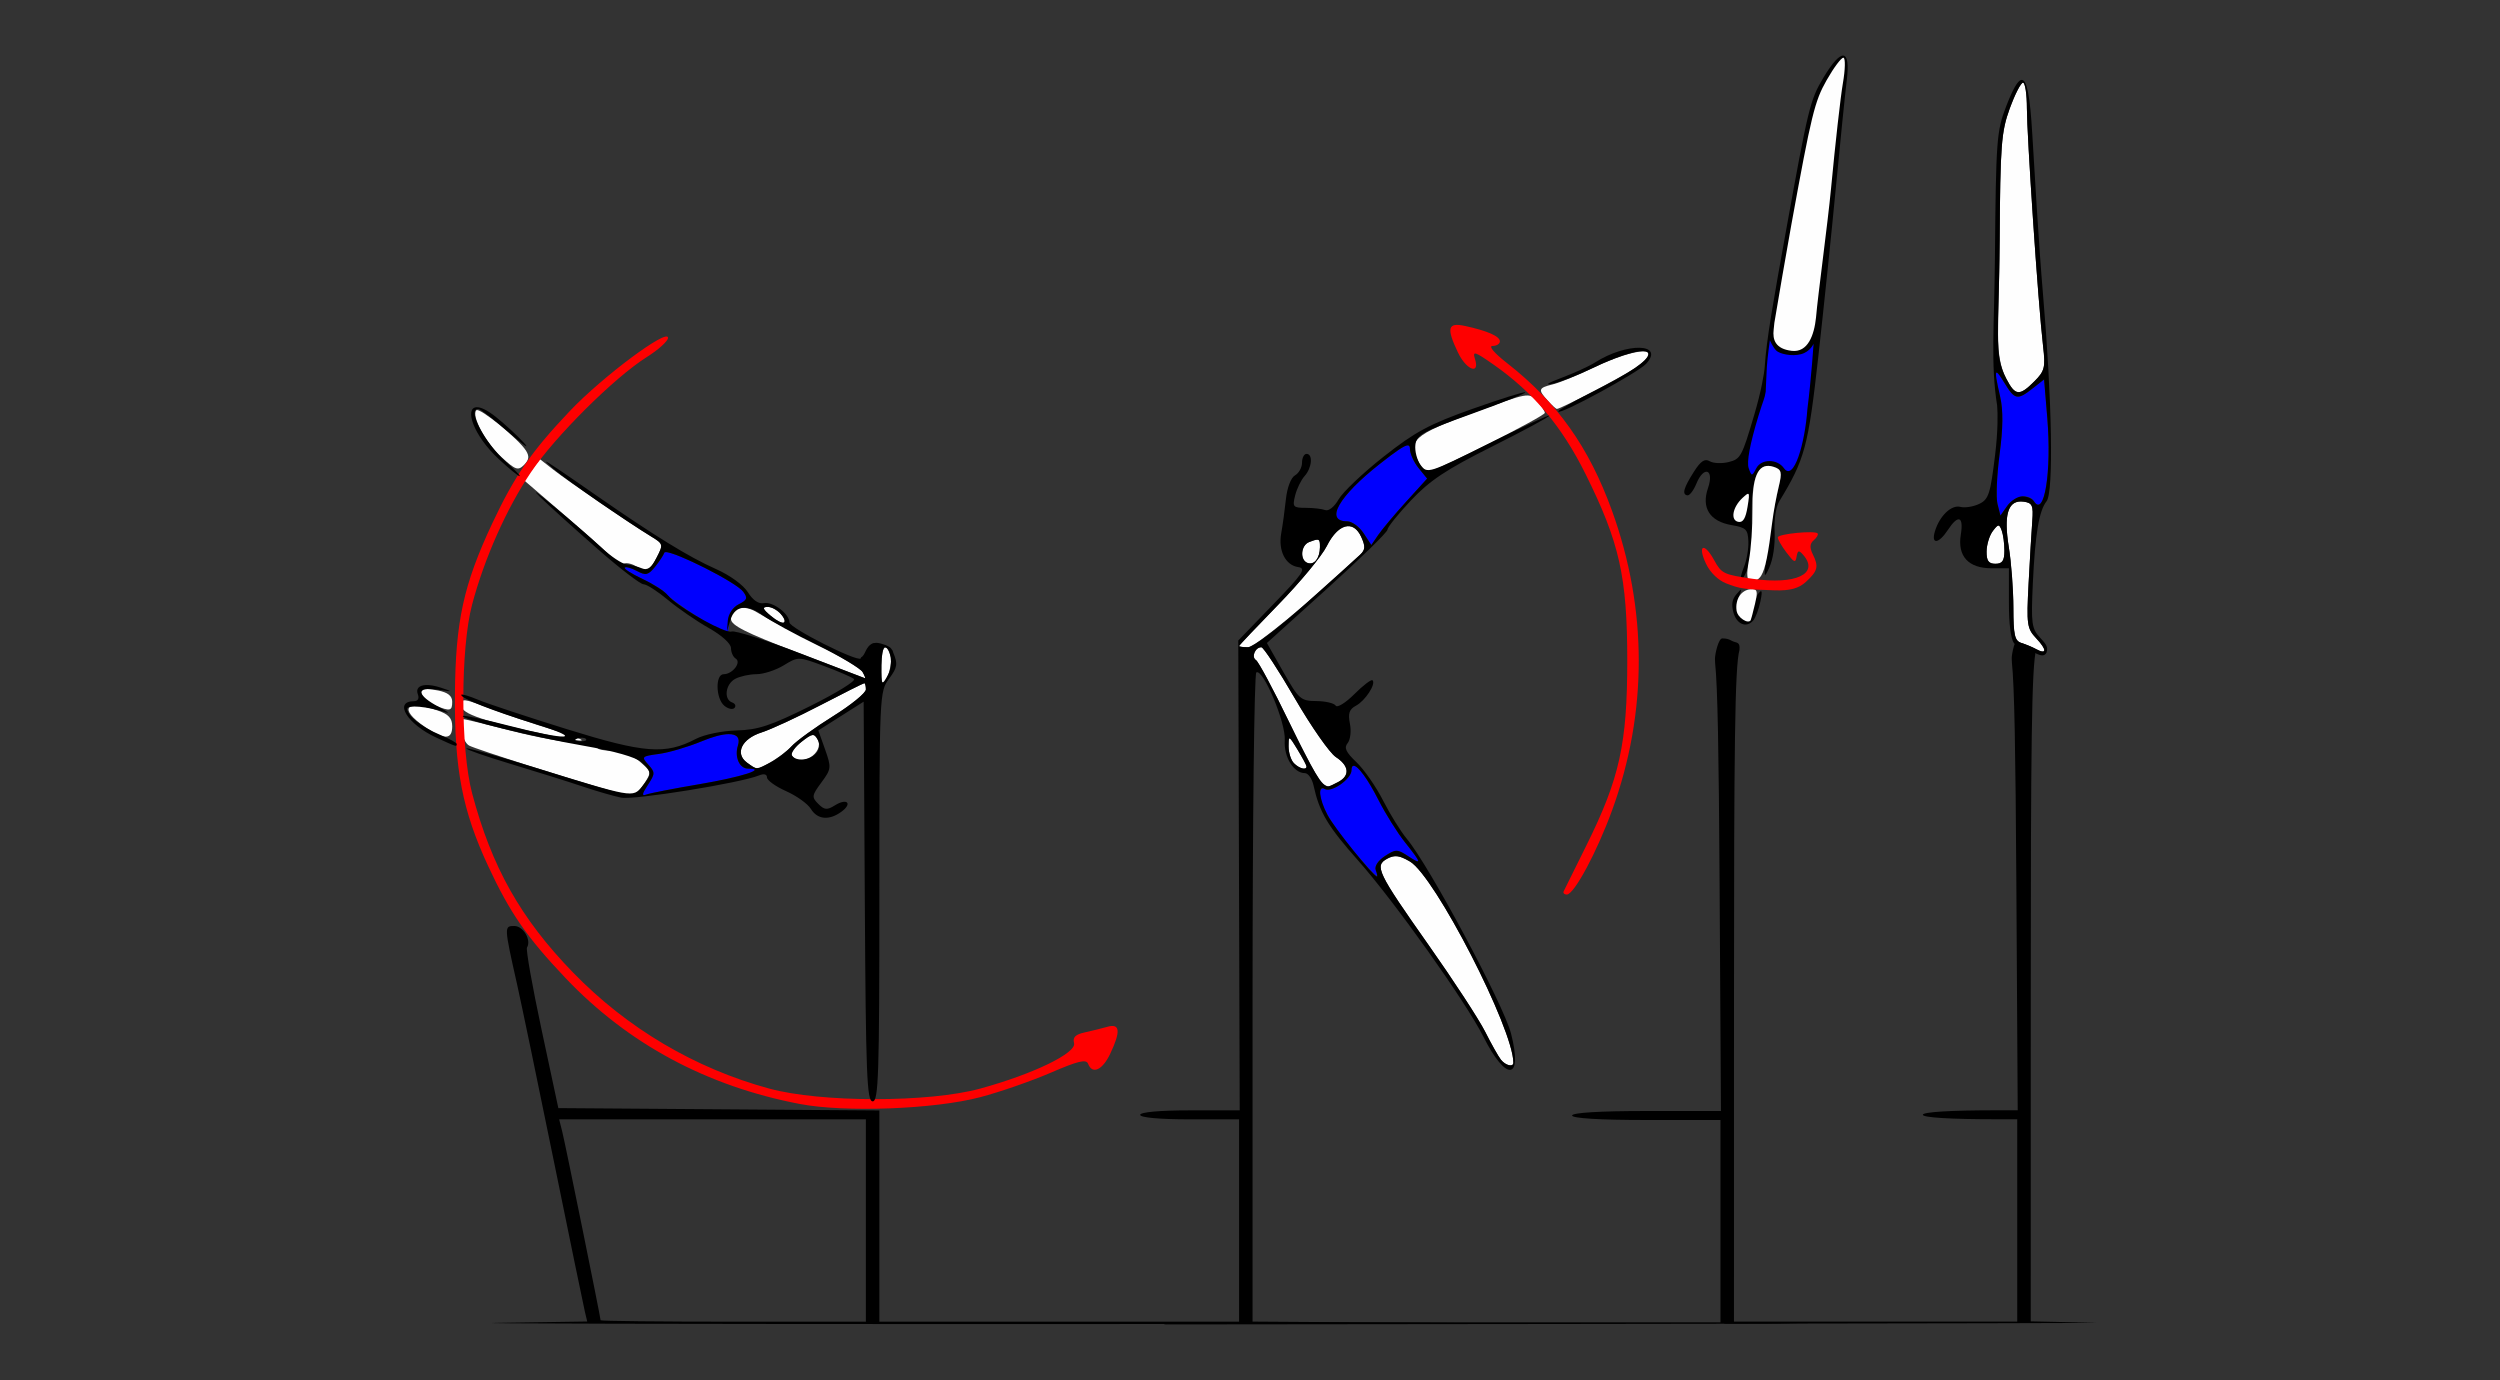 <?xml version="1.0" encoding="UTF-8" standalone="no"?>
<!-- Created with Inkscape (http://www.inkscape.org/) -->

<svg
   xmlns:dc="http://purl.org/dc/elements/1.1/"
   xmlns:cc="http://creativecommons.org/ns#"
   xmlns:rdf="http://www.w3.org/1999/02/22-rdf-syntax-ns#"
   xmlns:svg="http://www.w3.org/2000/svg"
   xmlns="http://www.w3.org/2000/svg"
   xmlns:sodipodi="http://sodipodi.sourceforge.net/DTD/sodipodi-0.dtd"
   xmlns:inkscape="http://www.inkscape.org/namespaces/inkscape"
   version="1.1"
   width="556"
   height="307"
   id="svg2"
   inkscape:version="0.91 r13725"
   sodipodi:docname="ub240302.svg">
  <rect width="100%" height="100%" fill="#333333" stroke="none"/>
  <sodipodi:namedview
     pagecolor="#c7c7c7"
     bordercolor="#666666"
     borderopacity="1"
     objecttolerance="10"
     gridtolerance="10"
     guidetolerance="10"
     inkscape:pageopacity="0"
     inkscape:pageshadow="2"
     inkscape:window-width="1222"
     inkscape:window-height="715"
     id="namedview11"
     showgrid="false"
     inkscape:zoom="1.0971223"
     inkscape:cx="395.69514"
     inkscape:cy="141.93939"
     inkscape:window-x="0"
     inkscape:window-y="0"
     inkscape:window-maximized="0"
     inkscape:current-layer="svg2" />
  <defs
     id="defs6" />
  <g
     id="g4334"
     transform="translate(-71.429,7.943)">
    <path
       id="path4297"
       d="m 405.241,227.75 c -0.552,-0.688 -2.138,-3.5 -3.524,-6.25 -1.386,-2.75 -7.031,-11.401 -12.543,-19.223 -11.459,-16.263 -12.141,-17.689 -9.203,-19.261 1.623,-0.869 2.706,-0.729 5.043,0.652 5.552,3.28 22.986,37.203 22.986,44.727 0,1.055 -1.716,0.654 -2.759,-0.644 z"
       style="fill:#fefefe"
       inkscape:connector-curvature="0" />
    <path
       id="path4295"
       d="m 207.5,167.962 c -8.335,-2.314 -30.192,-9.263 -31.736,-10.088 C 174.187,157.03 173.161,152 174.566,152 c 0.311,0 5.046,1.157 10.521,2.571 5.475,1.414 12.148,2.651 14.828,2.75 2.68,0.099 4.669,0.517 4.42,0.929 -0.249,0.412 1.123,0.75 3.05,0.75 2.244,0 4.494,0.852 6.259,2.37 2.696,2.319 2.718,2.427 1.033,5 -1.824,2.783 -2.415,2.914 -7.177,1.592 z"
       style="fill:#fefefe"
       inkscape:connector-curvature="0" />
    <path
       id="path4293"
       d="M 365.423,166.235 C 364.83,165.831 361.516,159.65 358.058,152.5 c -3.458,-7.15 -6.744,-13.287 -7.301,-13.638 -1.093,-0.688 -0.18,-2.862 1.202,-2.862 0.463,0 3.82,5.129 7.46,11.397 3.64,6.268 7.735,12.129 9.1,13.023 2.974,1.949 3.19,4.13 0.547,5.545 -2.275,1.218 -2.255,1.216 -3.643,0.27 z"
       style="fill:#fefefe"
       inkscape:connector-curvature="0" />
    <path
       id="path4291"
       d="m 237.569,161.674 c -2.771,-2.026 -1.186,-5.324 3.229,-6.723 2.036,-0.645 7.929,-3.373 13.096,-6.062 5.167,-2.689 9.554,-4.889 9.75,-4.889 0.196,0 0.356,0.628 0.356,1.396 0,0.768 -3.281,3.442 -7.292,5.941 -4.011,2.5 -8.172,5.517 -9.248,6.706 -1.653,1.827 -6.527,4.956 -7.72,4.956 -0.197,0 -1.175,-0.597 -2.172,-1.326 z"
       style="fill:#fefefe"
       inkscape:connector-curvature="0" />
    <path
       id="path4289"
       d="m 359.2,161.8 c -0.66,-0.66 -1.198,-2.348 -1.196,-3.75 0.004,-2.492 0.049,-2.476 2,0.724 1.098,1.801 1.996,3.488 1.996,3.75 0,0.892 -1.597,0.479 -2.8,-0.724 z"
       style="fill:#fefefe"
       inkscape:connector-curvature="0" />
    <path
       id="path4287"
       d="m 247.549,160.08 c -0.313,-0.506 0.645,-1.874 2.128,-3.041 2.4,-1.888 2.795,-1.946 3.589,-0.528 1.643,2.935 -3.95,6.427 -5.717,3.569 z"
       style="fill:#fefefe"
       inkscape:connector-curvature="0" />
    <path
       id="path4285"
       d="m 193.5,155.548 c -14.355,-3.005 -19.5,-4.741 -19.5,-6.58 0,-1.655 0.469,-1.61 6.25,0.6 3.438,1.314 9.85,3.487 14.25,4.828 8.746,2.666 8.359,3.111 -1,1.152 z"
       style="fill:#fefefe"
       inkscape:connector-curvature="0" />
    <path
       id="path4283"
       d="m 165.975,153.75 c -6.025,-4.082 -4.373,-6.179 2.876,-3.652 2.354,0.82 3.149,1.705 3.149,3.5 0,3.008 -1.746,3.052 -6.025,0.152 z"
       style="fill:#fefefe"
       inkscape:connector-curvature="0" />
    <path
       id="path4281"
       d="m 168.352,149.007 c -2.221,-0.896 -3.884,-2.809 -3.112,-3.58 0.242,-0.242 1.862,-0.156 3.6,0.192 2.198,0.44 3.16,1.203 3.16,2.507 0,2.058 -0.457,2.169 -3.648,0.882 z"
       style="fill:#fefefe"
       inkscape:connector-curvature="0" />
    <path
       id="path4279"
       d="m 267.451,140.003 c 0.052,-4.277 1.019,-5.247 2.037,-2.041 0.508,1.602 -0.83,6.038 -1.822,6.038 -0.145,0 -0.242,-1.799 -0.215,-3.997 z"
       style="fill:#fefefe"
       inkscape:connector-curvature="0" />
    <path
       id="path4277"
       d="M 248.75,137.16 C 237.316,132.795 234,131.125 234,129.733 c 0,-2.614 2.919,-3.318 5.907,-1.424 1.426,0.904 7.084,3.919 12.572,6.7 5.488,2.781 10.348,5.717 10.8,6.524 0.452,0.807 0.686,1.42 0.521,1.362 -0.165,-0.058 -6.937,-2.639 -15.05,-5.735 z"
       style="fill:#fefefe"
       inkscape:connector-curvature="0" />
    <path
       id="path4273"
       d="m 347,135.738 c 0,-0.144 3.938,-4.301 8.75,-9.237 4.812,-4.936 9.65,-10.781 10.75,-12.988 2.495,-5.006 5.904,-5.915 7.668,-2.044 0.959,2.104 0.913,2.863 -0.24,3.948 C 362.554,126.112 350.577,136 348.995,136 347.898,136 347,135.882 347,135.738 Z"
       style="fill:#fefefe"
       inkscape:connector-curvature="0" />
    <path
       id="path4271"
       d="m 242.892,129.058 c -1.85,-1.541 -2.023,-1.999 -0.764,-2.025 1.713,-0.035 4.514,2.658 3.657,3.516 -0.275,0.275 -1.577,-0.395 -2.893,-1.491 z"
       style="fill:#fefefe"
       inkscape:connector-curvature="0" />
    <path
       id="path4269"
       d="m 212.742,117.915 c -0.967,-0.563 -2.173,-0.767 -2.681,-0.453 -0.508,0.314 -1.203,0.117 -1.546,-0.437 -0.343,-0.554 -5.1,-4.863 -10.572,-9.574 l -9.95,-8.566 1.753,-2.358 1.753,-2.358 3,2.352 c 3.254,2.552 17.299,12.141 21.76,14.858 2.677,1.63 2.714,1.77 1.224,4.651 -1.675,3.239 -2.117,3.415 -4.743,1.886 z"
       style="fill:#fefefe"
       inkscape:connector-curvature="0" />
    <path
       id="path4267"
       d="m 362.25,117.267 c -1.784,-0.618 -1.547,-3.939 0.332,-4.66 2.269,-0.871 2.42,-0.799 2.403,1.143 -0.021,2.445 -1.254,4.03 -2.735,3.517 z"
       style="fill:#fefefe"
       inkscape:connector-curvature="0" />
    <path
       id="path4263"
       d="m 182.961,93.726 c -3.546,-3.253 -6.768,-9.252 -5.597,-10.423 0.707,-0.707 9.378,6.34 11.037,8.971 0.797,1.263 0.688,2.065 -0.43,3.183 -1.326,1.326 -1.891,1.131 -5.011,-1.731 z"
       style="fill:#fefefe"
       inkscape:connector-curvature="0" />
    <path
       id="path4261"
       d="M 386.972,94.948 C 384.352,90.053 385.732,88.784 399,83.883 c 12.375,-4.571 12.517,-4.597 14.25,-2.639 0.963,1.088 1.75,2.273 1.75,2.635 C 415,84.624 390.499,97 389.025,97 c -0.525,0 -1.449,-0.923 -2.053,-2.052 z"
       style="fill:#fefefe"
       inkscape:connector-curvature="0" />
    <path
       id="path4259"
       d="m 415.655,81.171 c -2.226,-2.46 -2.111,-2.843 1.095,-3.625 1.512,-0.369 5.471,-1.985 8.797,-3.593 C 435.745,69.025 442.156,68.928 435.25,73.806 432.746,75.575 418.556,83 417.68,83 c -0.203,0 -1.115,-0.823 -2.025,-1.829 z"
       style="fill:#fefefe"
       inkscape:connector-curvature="0" />
    <path
       d="m 249.342,237.588 c -20.704,-3.952 -38.232,-13.371 -52.15,-28.023 -8.579,-9.031 -12.373,-14.523 -17.194,-24.891 -5.731,-12.325 -7.518,-21.549 -7.392,-38.173 0.122,-16.212 1.902,-24.386 8.261,-37.957 4.976,-10.618 8.732,-16.062 17.325,-25.108 7.243,-7.625 21.81,-18.477 21.807,-16.245 -9.8e-4,0.72 -2.138,2.654 -4.75,4.296 -7.204,4.531 -20.442,17.709 -25.776,25.659 -5.418,8.075 -10.334,19.138 -13.043,29.354 -2.605,9.821 -2.604,32.187 0.002,42 4.36,16.416 10.805,27.861 22.432,39.835 12.051,12.411 27.124,21.329 43.637,25.821 11.537,3.138 35.478,3.14 46.933,0.004 11.771,-3.223 21.445,-7.91 20.869,-10.113 -0.339,-1.295 0.292,-1.93 2.368,-2.382 1.556,-0.339 3.842,-0.905 5.08,-1.258 2.789,-0.794 2.96,1.036 0.565,6.059 -1.724,3.616 -3.966,4.607 -4.902,2.168 -0.408,-1.064 -2.245,-0.622 -8.31,2 -4.282,1.851 -11.345,4.3 -15.694,5.442 -10.218,2.682 -30.02,3.429 -40.067,1.511 z M 419.204,190.25 c 0.204,-0.412 2.489,-5.025 5.078,-10.25 7.348,-14.83 9.049,-22.54 9.049,-41 0,-18.632 -1.703,-26.255 -9.268,-41.5 -5.278,-10.635 -11.574,-18.125 -20.472,-24.358 -4.207,-2.947 -4.713,-3.1 -4.126,-1.25 1.147,3.613 -1.931,2.453 -3.78,-1.425 -2.619,-5.492 -2.285,-6.755 1.565,-5.918 5.009,1.089 7.75,2.302 7.75,3.427 C 405,68.539 404.263,69 403.362,69 c -0.955,0 0.361,1.563 3.16,3.75 11.209,8.761 18.275,18.686 23.413,32.886 7.92,21.888 7.94,44.821 0.06,66.541 C 426.617,181.489 421.514,191 419.896,191 c -0.585,0 -0.896,-0.338 -0.692,-0.75 z"
       id="path2993"
       style="fill:#fe0000"
       inkscape:connector-curvature="0" />
    <path
       id="path4307"
       d="M 372.841,181.741 C 367.967,176.096 365,171.081 365,168.491 c 0,-0.885 0.47,-1.318 1.044,-0.963 1.465,0.905 5.956,-2.241 5.956,-4.173 0,-2.734 2.847,0.402 5.98,6.586 1.549,3.058 4.212,7.309 5.918,9.447 3.754,4.705 3.842,5.143 0.602,3.021 -2.321,-1.521 -2.684,-1.517 -5.078,0.051 -1.515,0.992 -2.353,2.278 -2.031,3.115 0.865,2.254 0.284,1.764 -4.549,-3.834 z"
       style="fill:#0000fe"
       inkscape:connector-curvature="0" />
    <path
       id="path4305"
       d="m 215.507,166.629 c 1.639,-2.502 1.646,-2.803 0.092,-4.519 -1.585,-1.751 -1.472,-1.864 2.37,-2.379 2.218,-0.298 6.464,-1.549 9.435,-2.78 5.924,-2.455 9.095,-2.103 8.141,0.903 -0.809,2.549 0.332,5.146 2.261,5.146 4.391,0 -1.45,1.872 -10.772,3.453 -5.755,0.976 -11.099,2.018 -11.874,2.316 -1.054,0.404 -0.967,-0.136 0.346,-2.139 z"
       style="fill:#0000fe"
       inkscape:connector-curvature="0" />
    <path
       id="path4303"
       d="m 226.373,129.093 c -3.37,-2.138 -6.443,-4.398 -6.829,-5.022 -0.386,-0.624 -2.708,-2.078 -5.161,-3.231 -2.453,-1.153 -4.256,-2.3 -4.007,-2.549 0.249,-0.249 1.474,0.094 2.721,0.761 1.955,1.046 2.509,0.917 4.007,-0.932 0.956,-1.181 1.887,-2.594 2.07,-3.141 0.413,-1.239 15.874,6.413 17.558,8.689 1.033,1.396 0.871,1.848 -1,2.795 -1.501,0.76 -2.219,2.015 -2.193,3.833 0.022,1.487 -0.203,2.7 -0.5,2.695 -0.297,-0.005 -3.297,-1.759 -6.667,-3.897 z"
       style="fill:#0000fe"
       inkscape:connector-curvature="0" />
    <path
       id="path4301"
       d="M 374.681,110.636 C 373.731,109.186 372.091,108 371.036,108 c -5.072,0 -1.88,-5.582 7.33,-12.82 C 383.734,90.961 385,90.33 385,91.872 c 0,1.048 0.86,2.968 1.91,4.265 l 1.91,2.359 -4.66,5.131 c -2.563,2.822 -5.356,6.147 -6.206,7.388 l -1.546,2.256 -1.727,-2.636 z"
       style="fill:#0000fe"
       inkscape:connector-curvature="0" />
    <path
       id="path2989"
       d="m 436.051,69.398 c -2.492,-0.054 -6.384,1.029 -9.92,3.289 -1.304,0.833 -4.679,2.375 -7.5,3.426 -2.821,1.051 -3.781,1.654 -2.131,1.338 1.65,-0.316 5.721,-1.891 9.047,-3.498 C 432.46,70.612 438,69.212 438,70.807 c 0,1.462 -4.206,4.293 -12.75,8.58 -3.987,2.001 -7.25,3.88 -7.25,4.174 0,1.009 17.761,-8.639 19.557,-10.623 2.075,-2.292 0.986,-3.485 -1.506,-3.539 z m -25.404,9.914 c -0.202,-0.202 -5.491,1.455 -11.756,3.68 -9.584,3.404 -12.715,5.088 -19.744,10.625 -4.594,3.619 -9.094,7.888 -10,9.484 -0.937,1.651 -2.221,2.686 -2.979,2.4 C 365.435,105.226 363.475,105 361.811,105 c -2.801,0 -2.977,-0.205 -2.342,-2.75 0.377,-1.512 1.327,-3.46 2.109,-4.328 C 363.213,96.107 363.479,93 362,93 c -0.55,0 -1,0.879 -1,1.951 0,1.073 -0.7,2.341 -1.557,2.82 -0.904,0.506 -1.755,2.731 -2.027,5.301 -0.258,2.436 -0.725,5.838 -1.039,7.562 -0.704,3.872 0.919,7.121 3.77,7.545 1.854,0.276 1.084,1.423 -5.588,8.32 l -7.738,8 0.158,52.25 0.158,52.25 -11.068,0 C 329.356,239 325,239.394 325,240 c 0,0.606 4.333,1 11,1 l 11,0 0,22.5 0,22.5 -40,0 -40,0 0,-23.488 0,-23.486 -35.699,-0.264 -35.699,-0.262 -3.732,-17.455 c -2.053,-9.6 -3.51,-17.818 -3.236,-18.26 C 189.654,201.133 187.811,198 185.818,198 c -2.297,0 -2.295,0.042 0.615,13 0.926,4.125 4.577,21.675 8.111,39 3.534,17.325 6.662,32.503 6.953,33.729 l 0.529,2.229 -19.764,0.295 c -10.87,0.161 40.986,0.287 115.236,0.281 74.25,-0.006 116.438,-0.133 93.75,-0.283 l -41.25,-0.271 0,-71.93 c 0,-39.561 0.376,-72.163 0.836,-72.447 1.495,-0.924 6.586,11.199 6.326,15.062 -0.25,3.716 1.958,7.336 4.475,7.336 0.729,0 1.596,1.238 1.926,2.75 1.301,5.959 3.145,9.059 9.971,16.75 8.029,9.047 23.946,31.434 27.771,39.062 5.128,10.223 8.879,9.813 6.172,-0.676 -1.661,-6.434 -18.218,-37.364 -23.172,-43.285 -1.334,-1.594 -3.707,-5.419 -5.271,-8.5 -1.565,-3.081 -4.228,-6.916 -5.92,-8.521 -2.361,-2.24 -2.82,-3.229 -1.971,-4.252 0.608,-0.733 0.839,-2.673 0.512,-4.311 -0.462,-2.31 -0.159,-3.213 1.352,-4.021 2.059,-1.102 4.489,-4.835 3.676,-5.648 -0.265,-0.265 -2.08,1.117 -4.033,3.07 -1.953,1.953 -3.824,3.108 -4.158,2.566 -0.335,-0.541 -2.269,-0.997 -4.299,-1.014 -3.485,-0.028 -3.895,-0.39 -7.348,-6.473 l -3.656,-6.443 13.406,-12.102 C 373.967,116.297 380,110.407 380,109.865 c 0,-0.542 2.362,-3.485 5.25,-6.541 4.188,-4.432 7.829,-6.848 18,-11.947 7.013,-3.515 12.75,-6.61 12.75,-6.879 0,-0.268 -6.107,2.546 -13.57,6.256 -13.263,6.593 -13.602,6.7 -15.041,4.746 -0.81,-1.1 -1.342,-3.125 -1.182,-4.5 0.261,-2.23 1.622,-2.978 12.549,-6.91 6.741,-2.426 12.092,-4.576 11.891,-4.777 z m -233.217,3.311 c -2.714,0.099 -0.864,6.184 5.018,11.627 2.228,2.062 4.277,3.732 4.553,3.709 0.275,-0.023 -1.122,-1.485 -3.105,-3.25 C 179.15,90.488 175.253,83 177.801,83 c 0.44,0 3.478,2.34 6.75,5.201 3.272,2.861 4.824,3.941 3.449,2.4 -1.375,-1.54 -4.216,-4.166 -6.314,-5.836 -1.939,-1.543 -3.351,-2.176 -4.256,-2.143 z m 207.113,8.482 c 0.334,0.014 0.457,0.286 0.457,0.768 0,1.048 0.86,2.966 1.91,4.264 l 1.91,2.359 -4.66,5.133 c -2.563,2.822 -5.357,6.146 -6.207,7.387 l -1.545,2.256 -1.727,-2.635 C 373.732,109.187 372.09,108 371.035,108 c -5.072,0 -1.88,-5.583 7.33,-12.82 3.691,-2.901 5.443,-4.106 6.178,-4.074 z m -191.674,3.643 c -0.042,0.072 0.556,0.624 1.631,1.555 2.856,2.473 15.874,11.493 21.76,15.076 2.698,1.643 2.726,1.75 1.184,4.732 -1.162,2.246 -2.023,2.863 -3.262,2.34 -0.925,-0.391 -2.478,-0.794 -3.451,-0.896 -0.973,-0.103 -3.448,-1.755 -5.5,-3.672 -2.052,-1.917 -6.88,-6.104 -10.73,-9.305 -8.389,-6.975 -2.41,-1.165 9.953,9.672 4.863,4.263 9.408,7.75 10.1,7.75 0.692,0 3.137,1.569 5.432,3.486 2.295,1.917 6.385,4.73 9.092,6.25 2.863,1.608 4.921,3.471 4.922,4.455 5.6e-4,0.93 0.474,1.981 1.051,2.338 1.333,0.824 -0.705,3.471 -2.672,3.471 -1.898,0 -1.785,5.417 0.146,7.02 0.838,0.696 1.851,0.915 2.25,0.486 0.399,-0.429 0.164,-0.981 -0.523,-1.227 -1.924,-0.687 -1.481,-4.085 0.684,-5.244 1.064,-0.569 3.201,-1.037 4.75,-1.039 1.549,-0.002 4.27,-0.889 6.047,-1.973 3.227,-1.967 3.237,-1.968 9,0.17 3.173,1.177 6.155,2.474 6.627,2.881 0.471,0.407 -3.916,3.112 -9.748,6.012 -8.781,4.365 -11.594,5.298 -16.357,5.422 -3.224,0.084 -7.205,0.908 -9.057,1.875 -6.814,3.558 -11.392,3.212 -28.695,-2.16 -8.8,-2.732 -17.688,-5.678 -19.75,-6.545 -2.062,-0.867 -3.75,-1.351 -3.75,-1.076 0,0.805 6.82,3.486 16.5,6.484 11.332,3.511 7.182,3.764 -5.91,0.361 -5.401,-1.404 -9.998,-2.373 -10.217,-2.154 -0.669,0.669 15.498,4.648 26.938,6.631 6.721,1.165 11.544,2.539 12.75,3.631 2.382,2.155 2.398,2.658 0.182,5.395 -2.076,2.563 -2.023,2.572 -24.232,-4.311 -7.97,-2.47 -14.655,-4.327 -14.855,-4.127 -0.2,0.2 4.295,1.769 9.99,3.484 5.695,1.716 12.83,3.955 15.855,4.975 3.025,1.02 6.88,2.136 8.566,2.48 2.824,0.577 26.534,-3.245 30.684,-4.947 1.075,-0.441 1.75,-0.269 1.75,0.445 0,0.64 1.913,2.014 4.25,3.055 2.337,1.041 4.816,2.817 5.508,3.945 1.469,2.394 4.061,2.635 6.799,0.633 2.536,-1.854 1.261,-3.109 -1.443,-1.42 -1.757,1.097 -2.334,1.045 -3.705,-0.326 -1.499,-1.499 -1.446,-1.865 0.693,-4.758 2.218,-3 2.252,-3.318 0.818,-7.357 l -1.498,-4.221 5.039,-3.197 5.039,-3.195 0.26,44.445 c 0.226,38.588 0.457,44.447 1.75,44.447 1.298,0 1.49,-5.867 1.49,-45.541 0,-45 0.025,-45.574 2.145,-48.441 1.87,-2.529 1.991,-3.276 0.939,-5.814 -0.056,-0.135 -0.104,-0.319 -0.154,-0.482 -0.107,-0.114 -0.209,-0.245 -0.301,-0.41 -0.294,-0.529 -2.122,-1.222 -3.277,-1.297 -0.222,0.01 -0.472,0.037 -0.748,0.08 -1.767,0.723 -1.63,2.67 -2.701,3.174 2.7e-4,0.097 -0.016,0.18 -0.064,0.229 C 262.034,139.3 247,131.698 247,130.488 c 0,-1.902 -3.694,-4.696 -5.676,-4.293 -1.164,0.237 -2.454,-0.639 -3.564,-2.42 -1.009,-1.619 -3.999,-3.792 -7.119,-5.172 -5.898,-2.608 -13.681,-7.393 -26.5,-16.297 -7.996,-5.553 -11.18,-7.717 -11.271,-7.559 z m 178.254,14.328 c 1.187,-0.079 2.273,0.699 3.045,2.393 0.959,2.104 0.913,2.863 -0.24,3.947 -0.785,0.738 -6.268,5.671 -12.184,10.963 C 355.761,131.731 350.104,136 348.994,136 347.897,136 347,135.883 347,135.738 c 0,-0.144 3.938,-4.302 8.75,-9.238 4.812,-4.936 9.65,-10.779 10.75,-12.986 1.404,-2.816 3.097,-4.336 4.623,-4.438 z m -6.779,2.998 c 0.597,-0.021 0.651,0.462 0.641,1.676 -0.021,2.445 -1.254,4.031 -2.734,3.518 -1.784,-0.618 -1.547,-3.939 0.332,-4.66 0.851,-0.327 1.404,-0.521 1.762,-0.533 z m -144.924,2.773 c 2.045,-0.172 15.734,6.686 17.312,8.82 1.033,1.397 0.871,1.844 -1,2.773 -1.287,0.639 -2.317,2.157 -2.434,3.584 l -0.193,2.369 c -3.106,-0.893 -11.295,-5.713 -13.174,-7.977 -0.726,-0.874 -3.274,-2.51 -5.664,-3.633 -2.39,-1.123 -4.142,-2.245 -3.893,-2.494 0.249,-0.249 1.475,0.094 2.723,0.762 1.955,1.046 2.508,0.916 4.006,-0.934 0.956,-1.181 1.888,-2.594 2.07,-3.141 0.026,-0.077 0.11,-0.119 0.246,-0.131 z m 22.707,12.186 c 0.895,-0.018 2.197,0.652 2.893,1.49 1.976,2.381 0.528,2.746 -2.127,0.535 -1.85,-1.541 -2.025,-2 -0.766,-2.025 z m -5.117,0.184 c 1.167,0.002 2.569,0.575 4.127,1.727 1.59,1.175 7.034,4.154 12.1,6.619 5.065,2.465 9.58,5.146 10.035,5.959 0.455,0.813 0.692,1.434 0.527,1.381 C 263.634,142.849 257.2,140.375 249.5,137.404 c -7.7,-2.971 -14.61,-5.174 -15.355,-4.895 -0.192,0.072 -0.549,0.024 -1.018,-0.109 l 0.715,-2.395 c 0.554,-1.853 1.667,-2.792 3.168,-2.789 z M 351.959,136 c 0.463,0 3.819,5.128 7.459,11.396 3.64,6.268 7.737,12.129 9.102,13.023 2.974,1.949 3.189,4.131 0.547,5.545 -1.064,0.569 -2.076,1.028 -2.25,1.02 -1.406,-0.068 -3.301,-3.203 -8.758,-14.484 -3.458,-7.15 -6.743,-13.288 -7.301,-13.639 C 349.665,138.173 350.577,136 351.959,136 Z m -83.777,0.004 c 1.348,-0.006 1.906,3.962 0.838,5.959 -1.493,2.789 -1.624,2.625 -1.568,-1.959 0.027,-2.198 0.355,-3.998 0.73,-4 z M 263.645,144 c 0.196,0 0.355,0.628 0.355,1.396 0,0.768 -3.28,3.442 -7.291,5.941 -4.011,2.5 -8.172,5.517 -9.248,6.705 -1.076,1.189 -3.172,2.79 -4.658,3.559 -3.283,1.698 -3.016,1.695 -5.234,0.072 -2.771,-2.026 -1.187,-5.324 3.229,-6.723 2.036,-0.645 7.931,-3.374 13.098,-6.062 5.167,-2.689 9.554,-4.889 9.75,-4.889 z m -97.568,0.416 c -1.487,0.084 -2.198,0.822 -1.711,2.092 0.341,0.887 7.1e-4,1.492 -0.838,1.492 -4.67,0 -1.524,5.136 4.973,8.119 4.493,2.063 4.5,2.066 4.5,1.395 0,-0.268 -1.671,-1.186 -3.713,-2.039 -4.077,-1.703 -7.287,-4.24 -7.287,-5.76 0,-0.948 4.386,-0.559 8.5,0.754 1.1,0.351 0.457,-0.174 -1.428,-1.166 -5.037,-2.65 -5.25,-4.573 -0.428,-3.875 3.593,0.52 3.652,0.491 0.855,-0.43 -1.359,-0.448 -2.531,-0.633 -3.424,-0.582 z m 67.408,10.912 c 1.83,-0.016 2.599,0.834 2.062,2.525 -0.809,2.549 0.331,5.146 2.26,5.146 4.391,0 -1.45,1.872 -10.771,3.453 -5.755,0.976 -11.1,2.017 -11.875,2.314 -1.054,0.404 -0.965,-0.135 0.348,-2.139 1.639,-2.502 1.645,-2.803 0.092,-4.52 -1.585,-1.751 -1.473,-1.864 2.369,-2.379 2.218,-0.298 6.465,-1.548 9.436,-2.779 2.592,-1.074 4.657,-1.611 6.08,-1.623 z m 18.59,0.207 c 0.498,-0.073 0.795,0.267 1.191,0.977 0.568,1.014 0.456,2.12 -0.309,3.041 -1.347,1.623 -4.539,1.934 -5.408,0.527 -0.313,-0.506 0.646,-1.874 2.129,-3.041 1.2,-0.944 1.899,-1.431 2.396,-1.504 z m -51.158,0.588 c 0.347,0.014 0.646,0.107 0.812,0.273 0.332,0.332 -0.258,0.569 -1.312,0.525 -1.165,-0.048 -1.401,-0.286 -0.604,-0.605 0.361,-0.144 0.756,-0.208 1.104,-0.193 z m 157.273,0.152 c 0.223,-0.095 0.717,0.698 1.814,2.498 1.098,1.801 1.996,3.488 1.996,3.75 0,0.892 -1.598,0.48 -2.801,-0.723 -0.66,-0.66 -1.197,-2.348 -1.195,-3.75 0.002,-1.09 0.012,-1.702 0.186,-1.775 z m 14.305,6.086 c 0.948,0.018 3.137,2.94 5.486,7.578 1.549,3.058 4.212,7.309 5.918,9.447 3.754,4.705 3.841,5.144 0.602,3.021 -2.321,-1.521 -2.684,-1.518 -5.078,0.051 -1.515,0.992 -2.353,2.278 -2.031,3.115 0.301,0.784 0.422,1.426 0.27,1.426 -0.787,0 -9.586,-10.956 -11.01,-13.709 -1.856,-3.59 -2.187,-6.741 -0.605,-5.764 1.465,0.905 5.955,-2.24 5.955,-4.172 0,-0.683 0.178,-1 0.494,-0.994 z m 9.17,20.115 c 0.919,-0.05 1.889,0.329 3.35,1.191 5.552,3.28 22.986,37.203 22.986,44.727 0,1.055 -1.717,0.654 -2.76,-0.645 -0.552,-0.688 -2.137,-3.5 -3.523,-6.25 -1.386,-2.75 -7.031,-11.4 -12.543,-19.223 -11.459,-16.263 -12.141,-17.689 -9.203,-19.262 0.609,-0.326 1.142,-0.509 1.693,-0.539 z M 195.783,241 l 34.107,0 34.109,0 0,22.5 0,22.5 -29.5,0 c -16.225,0 -29.5,-0.144 -29.5,-0.32 0,-0.639 -7.849,-39.252 -8.523,-41.93 L 195.783,241 Z"
       style="fill:#000000"
       inkscape:connector-curvature="0" />
    <g
       transform="translate(-50,-109.408)"
       id="g4321">
      <path
         sodipodi:nodetypes="cccscsssccccccccscccc"
         inkscape:connector-curvature="0"
         id="path4618"
         d="m 570.479,243.281 c -0.873,-0.025 -1.661,3.553 -1.643,4.602 0.005,0.267 0.028,0.621 0.039,0.922 0.552,5.234 0.811,19.177 0.99,49.133 l 0.301,50.451 -4.551,0 c -10.367,0 -16.553,0.374 -16.553,1 0,0.626 6.167,1 16.5,1 l 4.5,0 0,22.5 0,22.5 -30.023,0 -34.181,0 c 0,0 -2.29,0.467 0,0.467 41.023,-0.054 85.4,-0.13 81.457,-0.215 l -14.25,-0.307 0.006,-71.223 c 0.005,-56.419 0.177,-74.475 1.211,-78.238 0.224,-1.984 -0.74,-1.514 -1.711,-2.059 -0.627,-0.367 -1.183,-0.533 -2.092,-0.533 z"
         style="fill:#000000" />
      <g
         id="g4316"
         transform="translate(19.772,-1.538)">
        <path
           inkscape:connector-curvature="0"
           d="m 554.439,247.344 c -0.825,-0.446 -2.288,-1.054 -3.25,-1.351 -1.456,-0.45 -1.751,-1.764 -1.758,-7.822 -0.004,-4.005 -0.465,-10.103 -1.025,-13.551 -1.192,-7.345 -0.127,-10.537 3.35,-10.042 1.889,0.269 2.142,0.848 1.88,4.311 -0.167,2.2 -0.535,8.438 -0.819,13.862 -0.482,9.21 -0.368,10.02 1.723,12.246 2.397,2.551 2.348,3.671 -0.102,2.347 z m -10.968,-21.705 c 0.018,-1.512 0.639,-3.551 1.382,-4.529 1.213,-1.599 1.413,-1.616 1.968,-0.168 0.34,0.886 0.618,2.924 0.618,4.529 0,2.252 -0.457,2.918 -2,2.918 -1.523,0 -1.992,-0.656 -1.968,-2.75 z m 4.393,-38.396 c -2.802,-5.419 -1.605,-10.713 -1.482,-30.75 0.13,-21.225 0.355,-24.184 2.235,-29.354 1.15,-3.163 2.48,-5.75 2.956,-5.75 0.476,0 0.866,2.592 0.866,5.76 0,5.759 2.461,43.136 3.607,52.928 0.545,4.657 0.345,5.45 -1.955,7.75 -3.318,3.318 -4.256,3.23 -6.228,-0.584 z"
           id="path2997-8"
           style="fill:#fefefe"
           sodipodi:nodetypes="sscssssssssssssssssssss" />
        <path
           inkscape:connector-curvature="0"
           d="m 545.895,215.071 c -0.36,-1.433 -0.148,-6.407 0.47,-11.054 0.773,-5.81 0.812,-9.803 0.123,-12.788 -1.439,-6.242 -1.287,-6.742 0.939,-3.09 2.319,3.804 2.893,3.917 6.286,1.248 l 2.545,-2.002 0.715,8.582 c 0.994,11.935 -0.668,22.252 -2.981,18.509 -1.113,-1.801 -4.343,-1.227 -5.942,1.057 l -1.502,2.144 z"
           id="path2991-5"
           style="fill:#0000fe"
           sodipodi:nodetypes="ssssscssscs" />
        <path
           sodipodi:nodetypes="csscssssssscscsscssssscssssssssscsccssscccsscccccssssssscccssscsc"
           inkscape:connector-curvature="0"
           style="fill:#000000"
           d="m 551.231,120.774 c -0.845,0.105 -1.946,2.114 -3.416,5.91 -2.107,5.441 -2.259,7.493 -2.486,33.561 -0.133,15.271 -0.985,23.714 0.492,32.953 0.154,1.736 0.199,5.592 -0.453,10.977 -1.059,8.739 -1.441,9.909 -3.559,10.908 -1.304,0.616 -3.176,0.91 -4.16,0.652 -1.995,-0.522 -4.615,1.98 -5.658,5.404 -0.918,3.014 0.817,2.862 2.855,-0.25 2.319,-3.539 3.563,-3.098 2.895,1.023 -0.778,4.796 1.68,7.477 6.854,7.477 l 3.844,0 0,7.801 c 0,4.615 0.414,7.828 1.117,8.852 0.51,0.542 1.548,0.647 2.383,0.945 0.875,0.312 2.457,1.499 3.561,1.729 0.789,0.164 1.141,-0.224 1.303,-0.576 0.384,-1.205 -0.02,-1.819 -1.408,-3.297 -1.906,-2.029 -2.05,-3.108 -1.635,-12.09 0.507,-10.969 1.376,-16.165 3.057,-18.275 1.585,-1.99 1.228,-22.481 -0.801,-46.088 -0.922,-10.725 -1.99,-28.9 -2.375,-35.5 -0.487,-8.356 -1.174,-12.269 -2.408,-12.115 z m 0.342,0.615 c 0.476,0 0.865,2.592 0.865,5.76 0,5.759 2.461,43.138 3.607,52.93 0.545,4.657 0.347,5.45 -1.953,7.75 -3.318,3.318 -4.257,3.229 -6.229,-0.584 -0.573,-1.107 -1.53,-3.055 -1.762,-6.482 -0.328,-4.837 0.208,-12.539 0.28,-24.268 0.13,-21.225 0.355,-24.185 2.234,-29.355 1.15,-3.163 2.481,-5.75 2.957,-5.75 z m -5.816,64.471 c 0.271,0.092 0.819,0.881 1.672,2.279 2.319,3.804 2.892,3.917 6.285,1.248 l 2.545,-2.002 0.715,8.582 c 0.994,11.935 -0.667,22.253 -2.98,18.51 -0.37,-0.598 -1.52,-1.088 -2.557,-1.088 -1.036,0 -2.559,0.965 -3.385,2.145 l -1.502,2.145 -0.654,-2.607 c -0.36,-1.433 -0.148,-6.406 0.471,-11.053 0.773,-5.81 0.811,-9.804 0.123,-12.789 -0.81,-3.511 -1.115,-5.205 -0.832,-5.365 0.028,-0.016 0.061,-0.017 0.1,-0.004 z m 5.377,28.67 c 0.199,0.002 0.406,0.018 0.623,0.049 1.89,0.269 2.141,0.848 1.879,4.311 -0.167,2.2 -0.535,8.439 -0.818,13.863 -0.482,9.21 -0.367,10.02 1.725,12.246 2.397,2.552 2.347,3.67 -0.104,2.346 -0.825,-0.446 -2.288,-1.054 -3.25,-1.352 -1.456,-0.45 -1.75,-1.764 -1.756,-7.822 -0.004,-4.005 -0.466,-10.101 -1.025,-13.549 -1.117,-6.886 -0.251,-10.122 2.727,-10.092 z m -5.051,5.354 c 0.271,-0.023 0.461,0.335 0.738,1.059 0.34,0.886 0.617,2.924 0.617,4.529 0,2.252 -0.457,2.918 -2,2.918 -1.523,0 -1.991,-0.656 -1.967,-2.75 0.018,-1.512 0.638,-3.551 1.381,-4.529 0.606,-0.799 0.959,-1.203 1.23,-1.227 z"
           id="path2989-4" />
      </g>
      <g
         id="g4310"
         transform="matrix(-0.966,-0.259,-0.259,0.966,1058.982,137.636)">
        <path
           sodipodi:nodetypes="cssssssssssscssssssssscsssssccsccssscccc"
           inkscape:connector-curvature="0"
           id="path4677"
           d="m 515.686,113.62 c -0.898,-0.133 -1.65,1.575 -2.149,5.141 -0.407,2.908 -2.122,13.485 -3.811,23.504 -1.689,10.02 -4.385,26.888 -5.992,37.485 -3.025,19.945 -3.021,22.798 0.059,33.303 0.406,1.386 0.106,4.06 -0.773,6.878 -0.878,2.813 -1.226,5.902 -0.894,7.929 0.48,2.929 0.64,2.555 1.351,-3.172 0.94,-7.573 1.103,-9.477 1.254,-14.729 0.096,-3.343 0.408,-3.899 2.245,-3.992 3.424,-0.172 4.143,2.989 2.313,10.173 -0.863,3.385 -1.891,6.81 -2.285,7.61 -0.394,0.8 -0.57,2.999 -0.391,4.885 0.178,1.886 0.557,3.451 0.84,3.477 0.284,0.026 0.348,-1.283 0.144,-2.908 -0.204,-1.625 0.034,-4.232 0.529,-5.793 0.806,-2.541 1.281,-2.804 4.536,-2.506 4.914,0.449 7.526,-1.952 7.199,-6.621 -0.307,-4.4 2.202,-4.635 2.752,-0.258 0.204,1.625 0.772,2.991 1.261,3.036 1.257,0.115 1.241,-1.368 -0.057,-5.497 -0.833,-2.65 -1.558,-3.464 -2.773,-3.121 -0.904,0.255 -2.768,-0.162 -4.144,-0.928 -2.364,-1.316 -2.516,-1.951 -2.751,-11.495 -0.137,-5.556 0.217,-9.545 0.537,-11.147 1.155,-5.773 1.89,-14.211 3.236,-30.3 2.321,-27.727 2.362,-29.556 0.791,-35.051 -1.086,-3.8 -2.132,-5.773 -3.03,-5.905 z m -13.19,119.789 c -0.212,0.036 -0.335,0.762 -0.418,2.261 -0.098,1.782 0.111,3.813 0.464,4.515 1.032,2.049 3.365,1.714 4.73,-0.678 0.918,-1.609 1.011,-2.729 0.341,-4.107 -0.814,-1.672 -0.889,-1.606 -0.637,0.565 0.364,3.141 -1.249,5.225 -3.273,4.229 -1.052,-0.518 -0.429,-1.37 -0.47,-2.599 -0.037,-1.11 0.153,-2.626 -0.248,-3.527 -0.203,-0.455 -0.362,-0.681 -0.489,-0.659 z"
           style="fill:#000000" />
        <path
           sodipodi:nodetypes="csscsccssccccccssssccccsccccscscscc"
           inkscape:connector-curvature="0"
           id="path2997-2"
           d="m 515.551,114.078 c -0.46,-0.042 -1.064,2.426 -1.343,5.485 -0.279,3.059 -1.862,13.538 -3.516,23.288 -1.301,7.671 -3.322,23.705 -4.211,28.625 -0.612,3.862 -0.282,8.007 3.294,8.531 3.682,0.539 4.785,-1.32 5.105,-3.486 0.075,-0.507 0.161,-1.009 0.247,-1.54 0.368,-3.673 1.545,-16.481 2.005,-22.087 2.03,-24.756 2.1,-27.799 0.747,-33.005 -0.82,-3.154 -1.867,-5.769 -2.327,-5.811 z m -7.945,91.897 c -0.198,-0.015 -0.408,-0.017 -0.629,-0.006 -1.842,0.093 -2.145,0.64 -2.221,3.994 -0.048,2.137 -0.328,5.617 -0.623,7.732 -1.042,7.485 -1.23,10.617 -0.738,12.346 0.274,0.962 1.099,1.804 1.833,1.871 0.958,0.087 1.435,-1.174 1.688,-4.47 0.194,-2.526 1.161,-7.486 2.148,-11.023 1.947,-6.978 1.51,-10.213 -1.459,-10.443 z m 3.261,7.259 c -0.272,0.059 -0.388,0.925 -0.578,2.832 -0.258,2.586 0.052,3.656 1.087,3.75 1.85,0.169 2.135,-2.769 0.52,-5.364 -0.511,-0.822 -0.818,-1.264 -1.03,-1.218 z m -6.814,20.161 c -0.706,0.029 -0.891,0.836 -0.953,3.079 -0.053,1.93 -0.062,3.622 -0.018,3.76 0.337,1.073 2.992,0.152 3.578,-1.24 0.993,-2.359 0.218,-4.696 -1.799,-5.426 -0.174,-0.063 -0.331,-0.111 -0.472,-0.14 -0.123,-0.026 -0.235,-0.037 -0.336,-0.033 z"
           style="fill:#fefefe" />
        <path
           sodipodi:nodetypes="ssssssssssssss"
           inkscape:connector-curvature="0"
           d="m 499.66,232.434 c -3.298,-0.769 -5.082,-1.802 -6.221,-3.602 -1.931,-3.051 -1.917,-4.047 0.086,-6.319 1.104,-1.252 1.282,-2.122 0.629,-3.073 -0.501,-0.73 -0.709,-1.494 -0.463,-1.699 0.673,-0.56 8.413,2.334 8.341,3.119 -0.034,0.374 -1.242,1.601 -2.683,2.727 -2.307,1.802 -2.602,1.84 -2.462,0.312 0.131,-1.433 -0.113,-1.548 -1.4,-0.665 -4.486,3.08 -0.004,6.848 9.489,7.978 6.609,0.786 7.03,0.705 9.464,-1.827 3.229,-3.36 4.464,-2.17 1.422,1.37 -1.345,1.565 -3.534,2.778 -5.367,2.973 -3.403,0.363 -4.082,0.282 -10.834,-1.292 z"
           id="path2993-5"
           style="fill:#fe0000" />
        <path
           sodipodi:nodetypes="ccsssscccssc"
           inkscape:connector-curvature="0"
           id="path2991-1"
           d="m 505.499,177.223 c 0,0 -1.463,7.297 -2.437,14.412 -1.453,7.502 -1.272,16.447 1.635,14.027 1.988,-1.655 5.419,-0.736 5.93,1.59 0.448,2.038 0.532,2.061 1.638,0.448 0.814,-1.187 1.134,-5.201 0.919,-11.782 -0.123,-3.757 -0.343,-4.009 -0.164,-5.631 0.381,-1.847 0.835,-3.662 1.189,-5.438 0.427,-2.158 0.878,-5.841 0.878,-5.841 0,0 -1.035,1.289 -1.945,1.827 -0.909,0.538 -3.71,0.426 -5.561,-0.651 -1.852,-1.077 -2.082,-2.961 -2.082,-2.961 z"
           style="fill:#0000fe" />
      </g>
      <path
         style="fill:#000000"
         d="m 504.479,243.445 c -0.873,-0.025 -1.661,3.553 -1.643,4.602 0.005,0.267 0.028,0.621 0.039,0.922 0.552,5.234 0.811,19.177 0.99,49.133 l 0.301,50.451 -16.551,0 c -10.367,0 -16.553,0.374 -16.553,1 0,0.626 6.167,1 16.5,1 l 16.5,0 0,22.5 0,22.5 -30.023,0 -93.14,0 c 0,0 -1.356,0.467 0,0.467 41.023,-0.054 144.358,-0.13 140.415,-0.215 l -14.25,-0.307 0.006,-71.223 c 0.005,-56.419 0.177,-74.475 1.211,-78.238 0.224,-1.984 -0.74,-1.514 -1.711,-2.059 -0.627,-0.367 -1.183,-0.533 -2.092,-0.533 z"
         id="path4687"
         inkscape:connector-curvature="0"
         sodipodi:nodetypes="cccscsssccccccccscccc" />
    </g>
  </g>
</svg>
